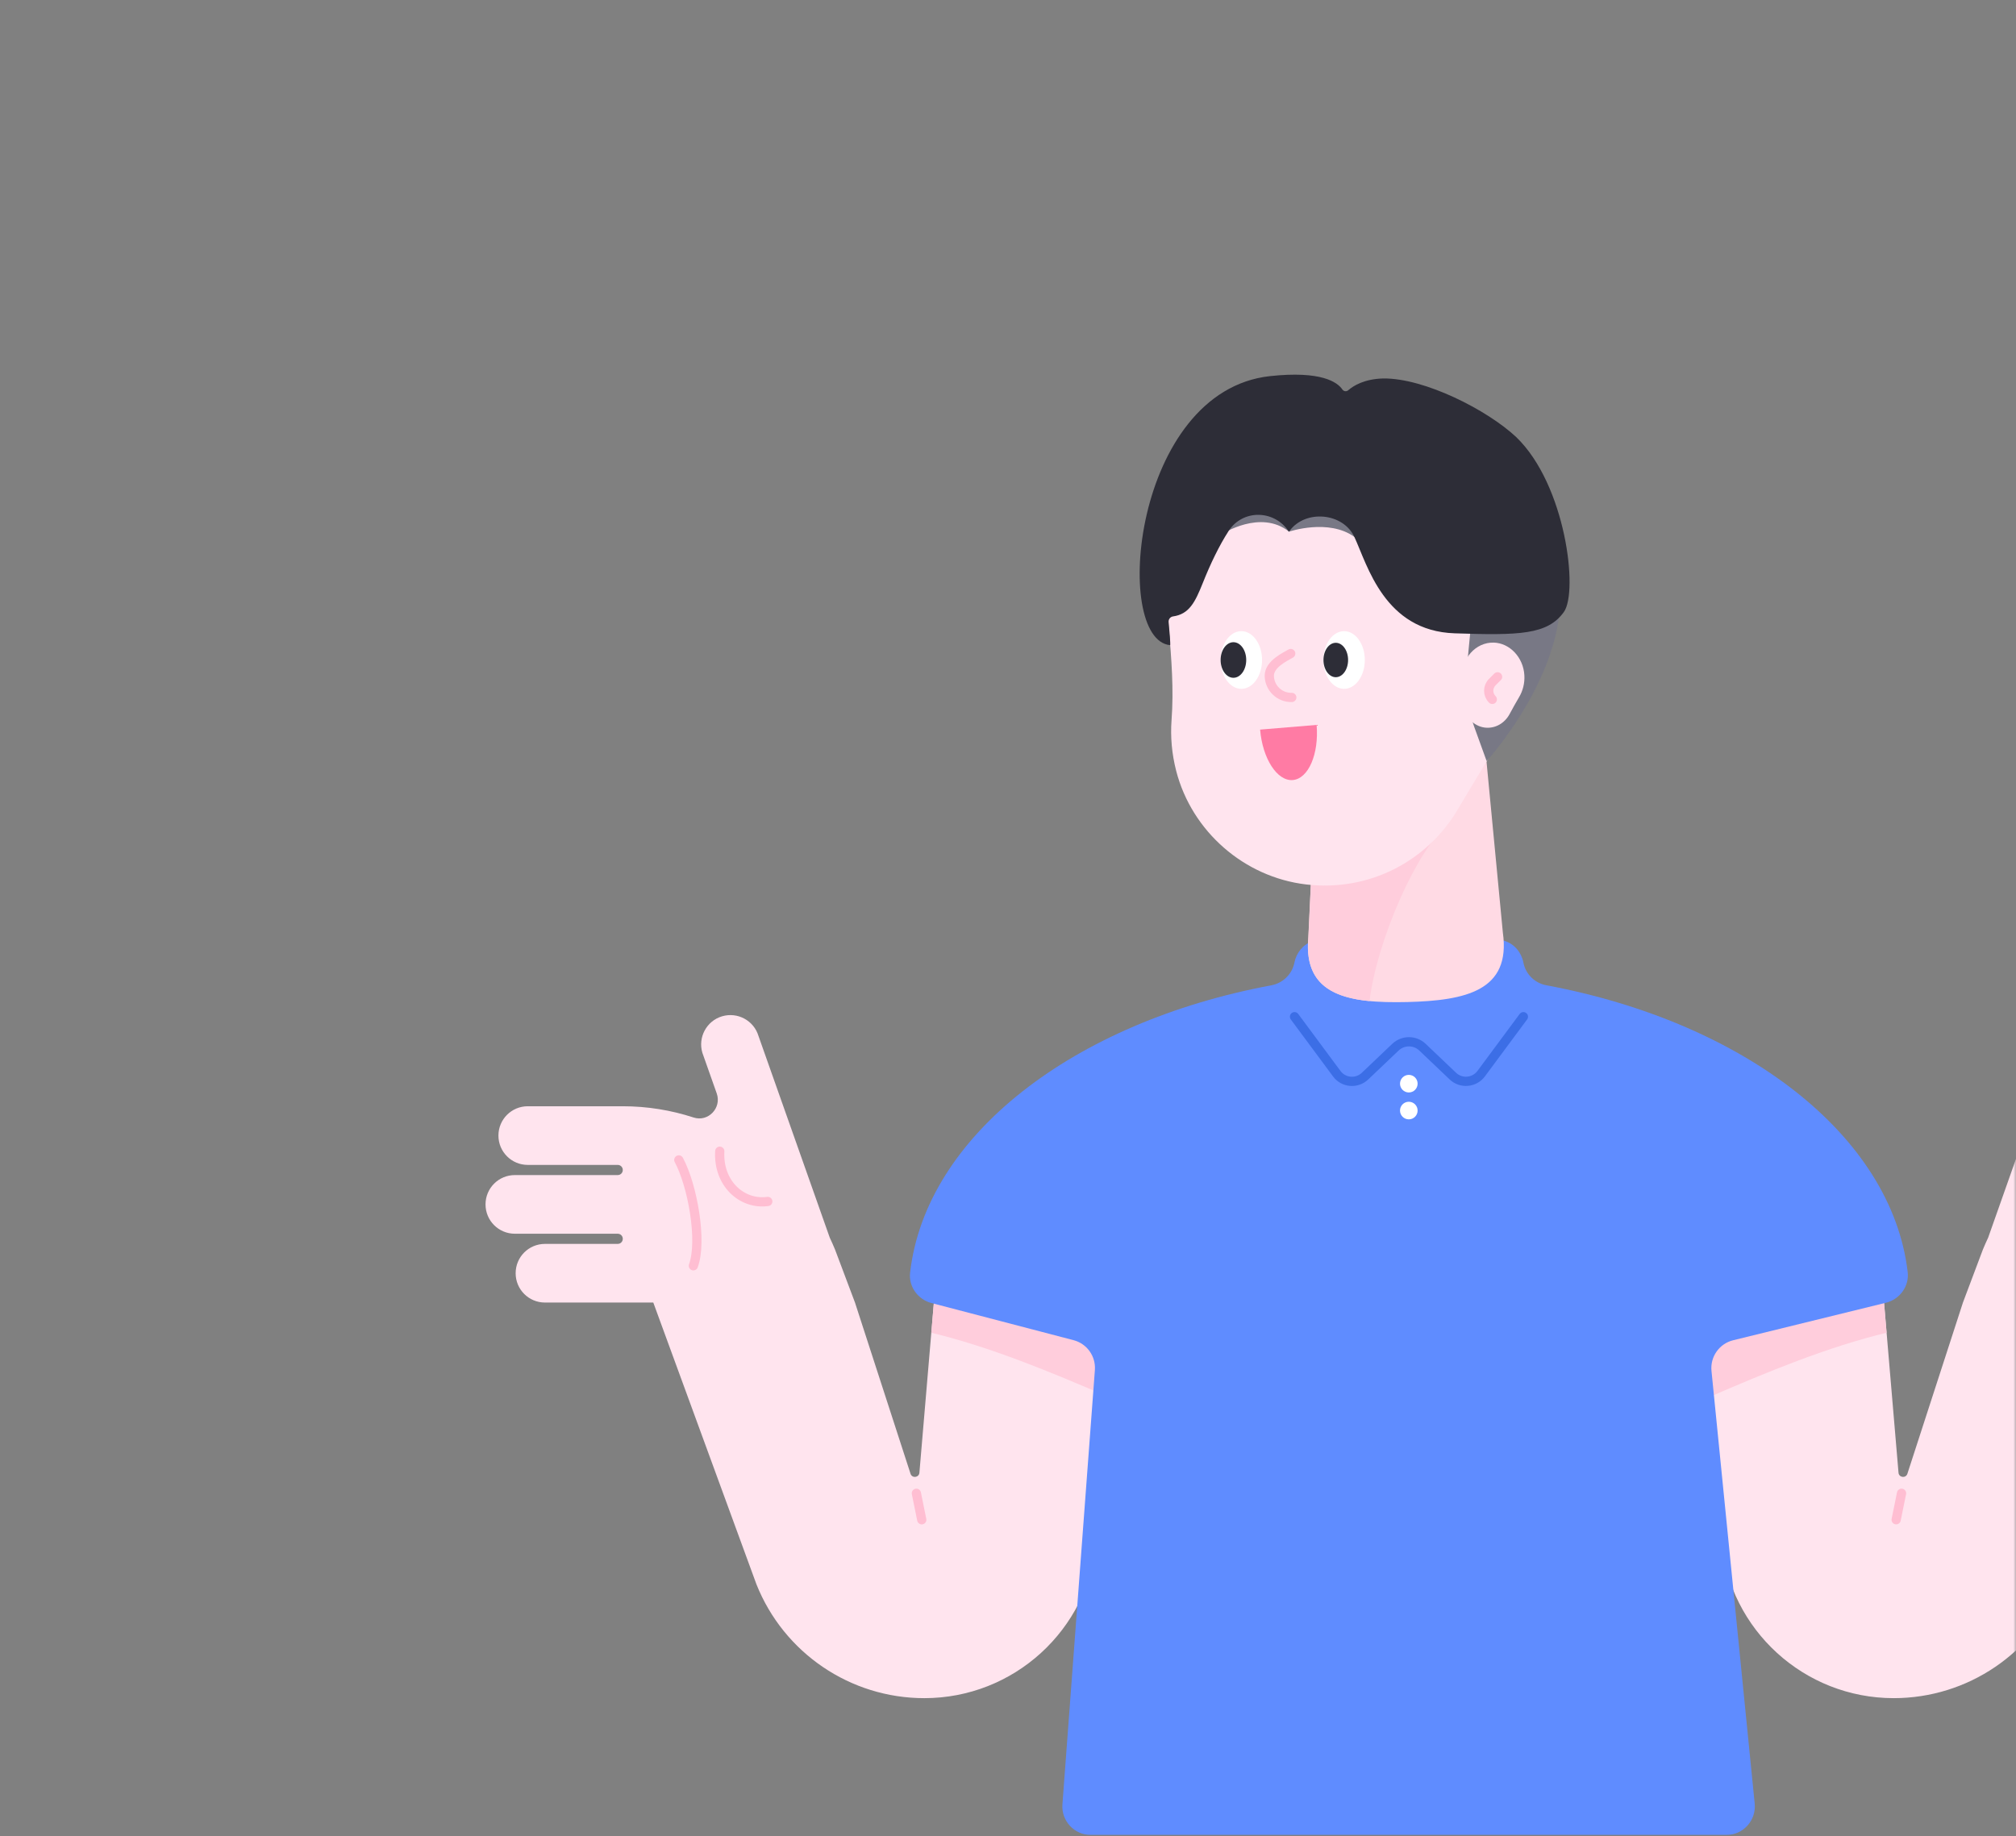 <svg width="382" height="348" viewBox="0 0 382 348" fill="none" xmlns="http://www.w3.org/2000/svg">
<rect x="0" y="0" width="382" height="348" fill="#808080" stroke="none"/>
<mask id="mask0" mask-type="alpha" maskUnits="userSpaceOnUse" x="0" y="0" width="382" height="348">
<path d="M382 324C382 337.255 371.255 348 358 348L24 348C10.745 348 2.95782e-05 337.255 2.84194e-05 324L2.19259e-06 24C1.03382e-06 10.745 10.745 1.93855e-06 24 7.79773e-07L358 -2.84194e-05C371.255 -2.95782e-05 382 10.745 382 24L382 324Z" fill="#3C6EE6"/>
</mask>
<g mask="url(#mask0)">
<path d="M177.01 246.187L174.212 279.086C174.138 279.994 172.879 280.179 172.545 279.327L162.005 246.835L158.226 236.795C157.911 236.035 157.577 235.276 157.225 234.535L143.721 196.318C142.832 193.373 139.738 191.724 136.811 192.595C133.884 193.465 132.217 196.578 133.088 199.505L135.811 207.211C136.774 209.952 134.199 212.675 131.42 211.768C127.16 210.378 122.64 209.637 117.99 209.637H100.003C96.928 209.637 94.445 212.12 94.445 215.195C94.445 218.27 96.928 220.752 100.003 220.752H117.045C117.583 220.752 118.009 221.178 118.009 221.716C118.009 222.253 117.583 222.679 117.045 222.679H97.557C94.482 222.679 92 225.161 92 228.236C92 231.311 94.482 233.794 97.557 233.794H117.045C117.583 233.794 118.009 234.22 118.009 234.757C118.009 235.294 117.583 235.72 117.045 235.72H103.263C100.188 235.72 97.706 238.203 97.706 241.278C97.706 244.353 100.188 246.835 103.263 246.835H118.009H123.788L143.332 300.223C148.519 313.246 161.116 321.804 175.139 321.804C192.107 321.804 206.26 308.874 207.816 291.998L211.595 250.911L177.01 246.187Z" fill="#FFE4EE"/>
<path d="M136.385 218.158C136.033 224.234 140.553 228.347 145.481 227.68" stroke="#FFBED2" stroke-width="1.751" stroke-miterlimit="10" stroke-linecap="round" stroke-linejoin="round"/>
<path d="M131.383 239.869C133.106 235.183 131.235 224.679 128.623 219.807" stroke="#FFBED2" stroke-width="1.751" stroke-miterlimit="10" stroke-linecap="round" stroke-linejoin="round"/>
<path d="M177.009 246.186L211.576 250.891L210.298 264.84C198.85 259.876 187.531 255.226 176.472 252.558L177.009 246.186Z" fill="#FFCDDC"/>
<path d="M173.638 282.977L174.657 287.997" stroke="#FFBED2" stroke-width="1.751" stroke-miterlimit="10" stroke-linecap="round" stroke-linejoin="round"/>
<path d="M356.941 246.186L359.738 279.085C359.812 279.993 361.072 280.178 361.405 279.326L371.946 246.834L375.725 236.794C376.039 236.034 376.373 235.275 376.725 234.534L390.229 196.317C391.119 193.372 394.212 191.723 397.139 192.594C400.066 193.464 401.733 196.577 400.863 199.504L398.139 207.21C397.176 209.951 399.751 212.674 402.53 211.767C406.79 210.377 411.31 209.636 415.96 209.636L433.966 209.636C437.041 209.636 439.524 212.119 439.524 215.194C439.524 218.269 437.041 220.751 433.966 220.751L416.923 220.751C416.386 220.751 415.96 221.177 415.96 221.715C415.96 222.252 416.386 222.678 416.923 222.678L436.411 222.678C439.486 222.678 441.969 225.16 441.969 228.235C441.969 231.31 439.486 233.793 436.411 233.793L416.923 233.793C416.386 233.793 415.96 234.219 415.96 234.756C415.96 235.293 416.386 235.719 416.923 235.719H430.706C433.781 235.719 436.263 238.202 436.263 241.277C436.263 244.352 433.781 246.834 430.706 246.834H415.96H410.18L390.637 300.222C385.45 313.245 372.853 321.803 358.83 321.803C341.861 321.803 327.709 308.873 326.153 291.997L322.374 250.91L356.941 246.186Z" fill="#FFE4EE"/>
<path d="M356.94 246.186L322.373 250.891L323.651 264.84C335.099 259.875 346.418 255.225 357.477 252.558L356.94 246.186Z" fill="#FFCDDC"/>
<path d="M360.312 282.976L359.293 287.996" stroke="#FFBED2" stroke-width="1.751" stroke-miterlimit="10" stroke-linecap="round" stroke-linejoin="round"/>
<path d="M203.425 253.966C205.963 254.633 207.649 257.004 207.464 259.616L201.314 341.921C201.073 345.07 203.574 347.737 206.723 347.737H327.096C330.301 347.737 332.802 344.977 332.487 341.773L324.299 259.782C324.039 257.096 325.781 254.632 328.393 253.984L357.365 246.871C359.977 246.222 361.793 243.74 361.478 241.072C358.44 215.138 330.449 193.705 293.048 186.721C290.825 186.314 289.083 184.628 288.657 182.405C288.305 180.534 286.99 178.922 285.175 178.329C273.023 174.235 260.889 174.235 248.755 178.329C246.94 178.941 245.643 180.534 245.273 182.405C244.847 184.609 243.087 186.314 240.882 186.721C203.462 193.705 175.453 215.175 172.452 241.147C172.137 243.796 173.916 246.259 176.491 246.926L203.425 253.966Z" fill="#5F8CFF"/>
<path d="M288.657 192.667L280.655 203.467C279.376 205.19 276.857 205.412 275.301 203.93L269.54 198.447C268.113 197.076 265.853 197.076 264.408 198.447L258.647 203.93C257.091 205.412 254.572 205.209 253.294 203.467L245.291 192.667" stroke="#3C6EE6" stroke-width="1.751" stroke-miterlimit="10" stroke-linecap="round" stroke-linejoin="round"/>
<path d="M266.947 207.024C267.868 207.024 268.615 206.278 268.615 205.357C268.615 204.436 267.868 203.69 266.947 203.69C266.027 203.69 265.28 204.436 265.28 205.357C265.28 206.278 266.027 207.024 266.947 207.024Z" fill="white"/>
<path d="M266.947 212.119C267.868 212.119 268.615 211.372 268.615 210.451C268.615 209.531 267.868 208.784 266.947 208.784C266.027 208.784 265.28 209.531 265.28 210.451C265.28 211.372 266.027 212.119 266.947 212.119Z" fill="white"/>
<path d="M281.007 137.372L249.775 138.131L247.904 177.644C246.885 188.704 255.554 190.148 266.651 189.889C277.747 189.611 286.324 187.74 284.768 176.736L281.007 137.372Z" fill="#FFDAE4"/>
<path d="M274.338 156.174C268.54 161.009 260.964 177.959 259.5 189.704C253.016 189.074 248.385 186.833 247.885 180.534C247.867 179.349 247.885 178.385 247.904 177.867C247.904 177.793 247.904 177.737 247.922 177.663L248.848 157.749L274.338 156.174Z" fill="#FFCDDC"/>
<path d="M221.34 116.92C220.839 96.505 237.475 79.667 258.13 80.148C276.45 80.574 291.789 95.283 293.049 113.567C293.623 121.959 291.27 129.813 286.898 136.204C283.027 141.854 279.581 147.782 276.061 153.654C270.411 163.046 259.612 169.03 247.478 167.603C235.733 166.214 225.841 157.544 222.877 146.115C222.025 142.817 221.766 139.594 221.988 136.5C222.433 130.665 221.969 124.83 221.469 118.995C221.395 118.291 221.358 117.605 221.34 116.92Z" fill="#FFE4EE"/>
<path d="M278.803 114.438L295.493 116.235C293.845 130.962 281.693 144.226 281.693 144.226L279.358 137.779C276.376 129.424 278.988 122.459 278.803 114.438Z" fill="#787885"/>
<path d="M244.254 100.748C244.254 100.748 251.757 98.192 256.666 101.767C260.223 104.379 250.256 94.598 250.256 94.598L232.362 95.042L231.583 101.193C231.583 101.193 238.864 96.45 244.254 100.748Z" fill="#787885"/>
<path d="M275.635 120.014C262.315 119.569 259.111 107.102 256.647 101.786C254.517 97.136 247.329 96.488 244.328 100.637L244.235 100.767C244.217 100.749 244.198 100.711 244.18 100.693C241.457 96.58 235.473 96.488 232.806 100.619C230.99 103.434 229.342 106.88 227.897 110.511C226.433 114.179 225.303 116.383 222.284 116.809C221.765 116.883 221.395 117.328 221.432 117.865C221.58 119.421 221.839 122.256 221.709 122.256C210.724 121.2 214.614 74.129 240.642 71.276C250.404 70.22 253.424 72.443 254.35 73.795C254.609 74.184 255.128 74.258 255.48 73.943C256.462 73.091 258.518 71.813 262.093 71.72C269.948 71.628 281.859 77.722 287.287 82.817C296.679 91.838 299.105 112.104 296.327 115.976C293.233 120.292 287.88 120.422 275.635 120.014Z" fill="#2D2D37"/>
<path d="M276.969 128.536C276.876 124.775 279.618 121.681 283.045 121.774C286.083 121.867 288.64 124.571 288.843 127.943C288.936 129.48 288.547 130.925 287.843 132.111C287.213 133.148 286.639 134.241 286.046 135.316C285.12 137.038 283.323 138.131 281.304 137.872C279.359 137.613 277.71 136.019 277.21 133.908C277.062 133.296 277.025 132.704 277.062 132.148C277.136 131.073 277.043 129.999 276.969 128.925C276.969 128.795 276.969 128.665 276.969 128.536Z" fill="#FFE4EE"/>
<path d="M235.214 130.536C237.383 130.536 239.141 128.089 239.141 125.071C239.141 122.053 237.383 119.606 235.214 119.606C233.045 119.606 231.287 122.053 231.287 125.071C231.287 128.089 233.045 130.536 235.214 130.536Z" fill="white"/>
<path d="M254.684 130.536C256.853 130.536 258.611 128.089 258.611 125.071C258.611 122.053 256.853 119.606 254.684 119.606C252.515 119.606 250.756 122.053 250.756 125.071C250.756 128.089 252.515 130.536 254.684 130.536Z" fill="white"/>
<path d="M233.713 128.442C235.054 128.442 236.14 126.933 236.14 125.071C236.14 123.209 235.054 121.699 233.713 121.699C232.373 121.699 231.287 123.209 231.287 125.071C231.287 126.933 232.373 128.442 233.713 128.442Z" fill="#2D2D37"/>
<path d="M253.109 128.332C254.398 128.332 255.443 126.872 255.443 125.071C255.443 123.271 254.398 121.811 253.109 121.811C251.82 121.811 250.775 123.271 250.775 125.071C250.775 126.872 251.82 128.332 253.109 128.332Z" fill="#2D2D37"/>
<path d="M238.771 138.261C239.234 143.781 242.013 148.06 244.958 147.82C247.922 147.579 249.941 142.892 249.478 137.372L238.771 138.261Z" fill="#FF7BA4"/>
<path d="M244.569 123.849C243.68 124.386 240.457 125.812 240.512 128.109C240.568 130.406 242.476 132.222 244.773 132.166" stroke="#FFBED2" stroke-width="1.751" stroke-miterlimit="10" stroke-linecap="round" stroke-linejoin="round"/>
<path d="M282.767 132.537C281.859 131.629 281.859 130.165 282.767 129.258L283.768 128.257" stroke="#FFBED2" stroke-width="1.751" stroke-miterlimit="10" stroke-linecap="round" stroke-linejoin="round"/>
</g>
</svg>
